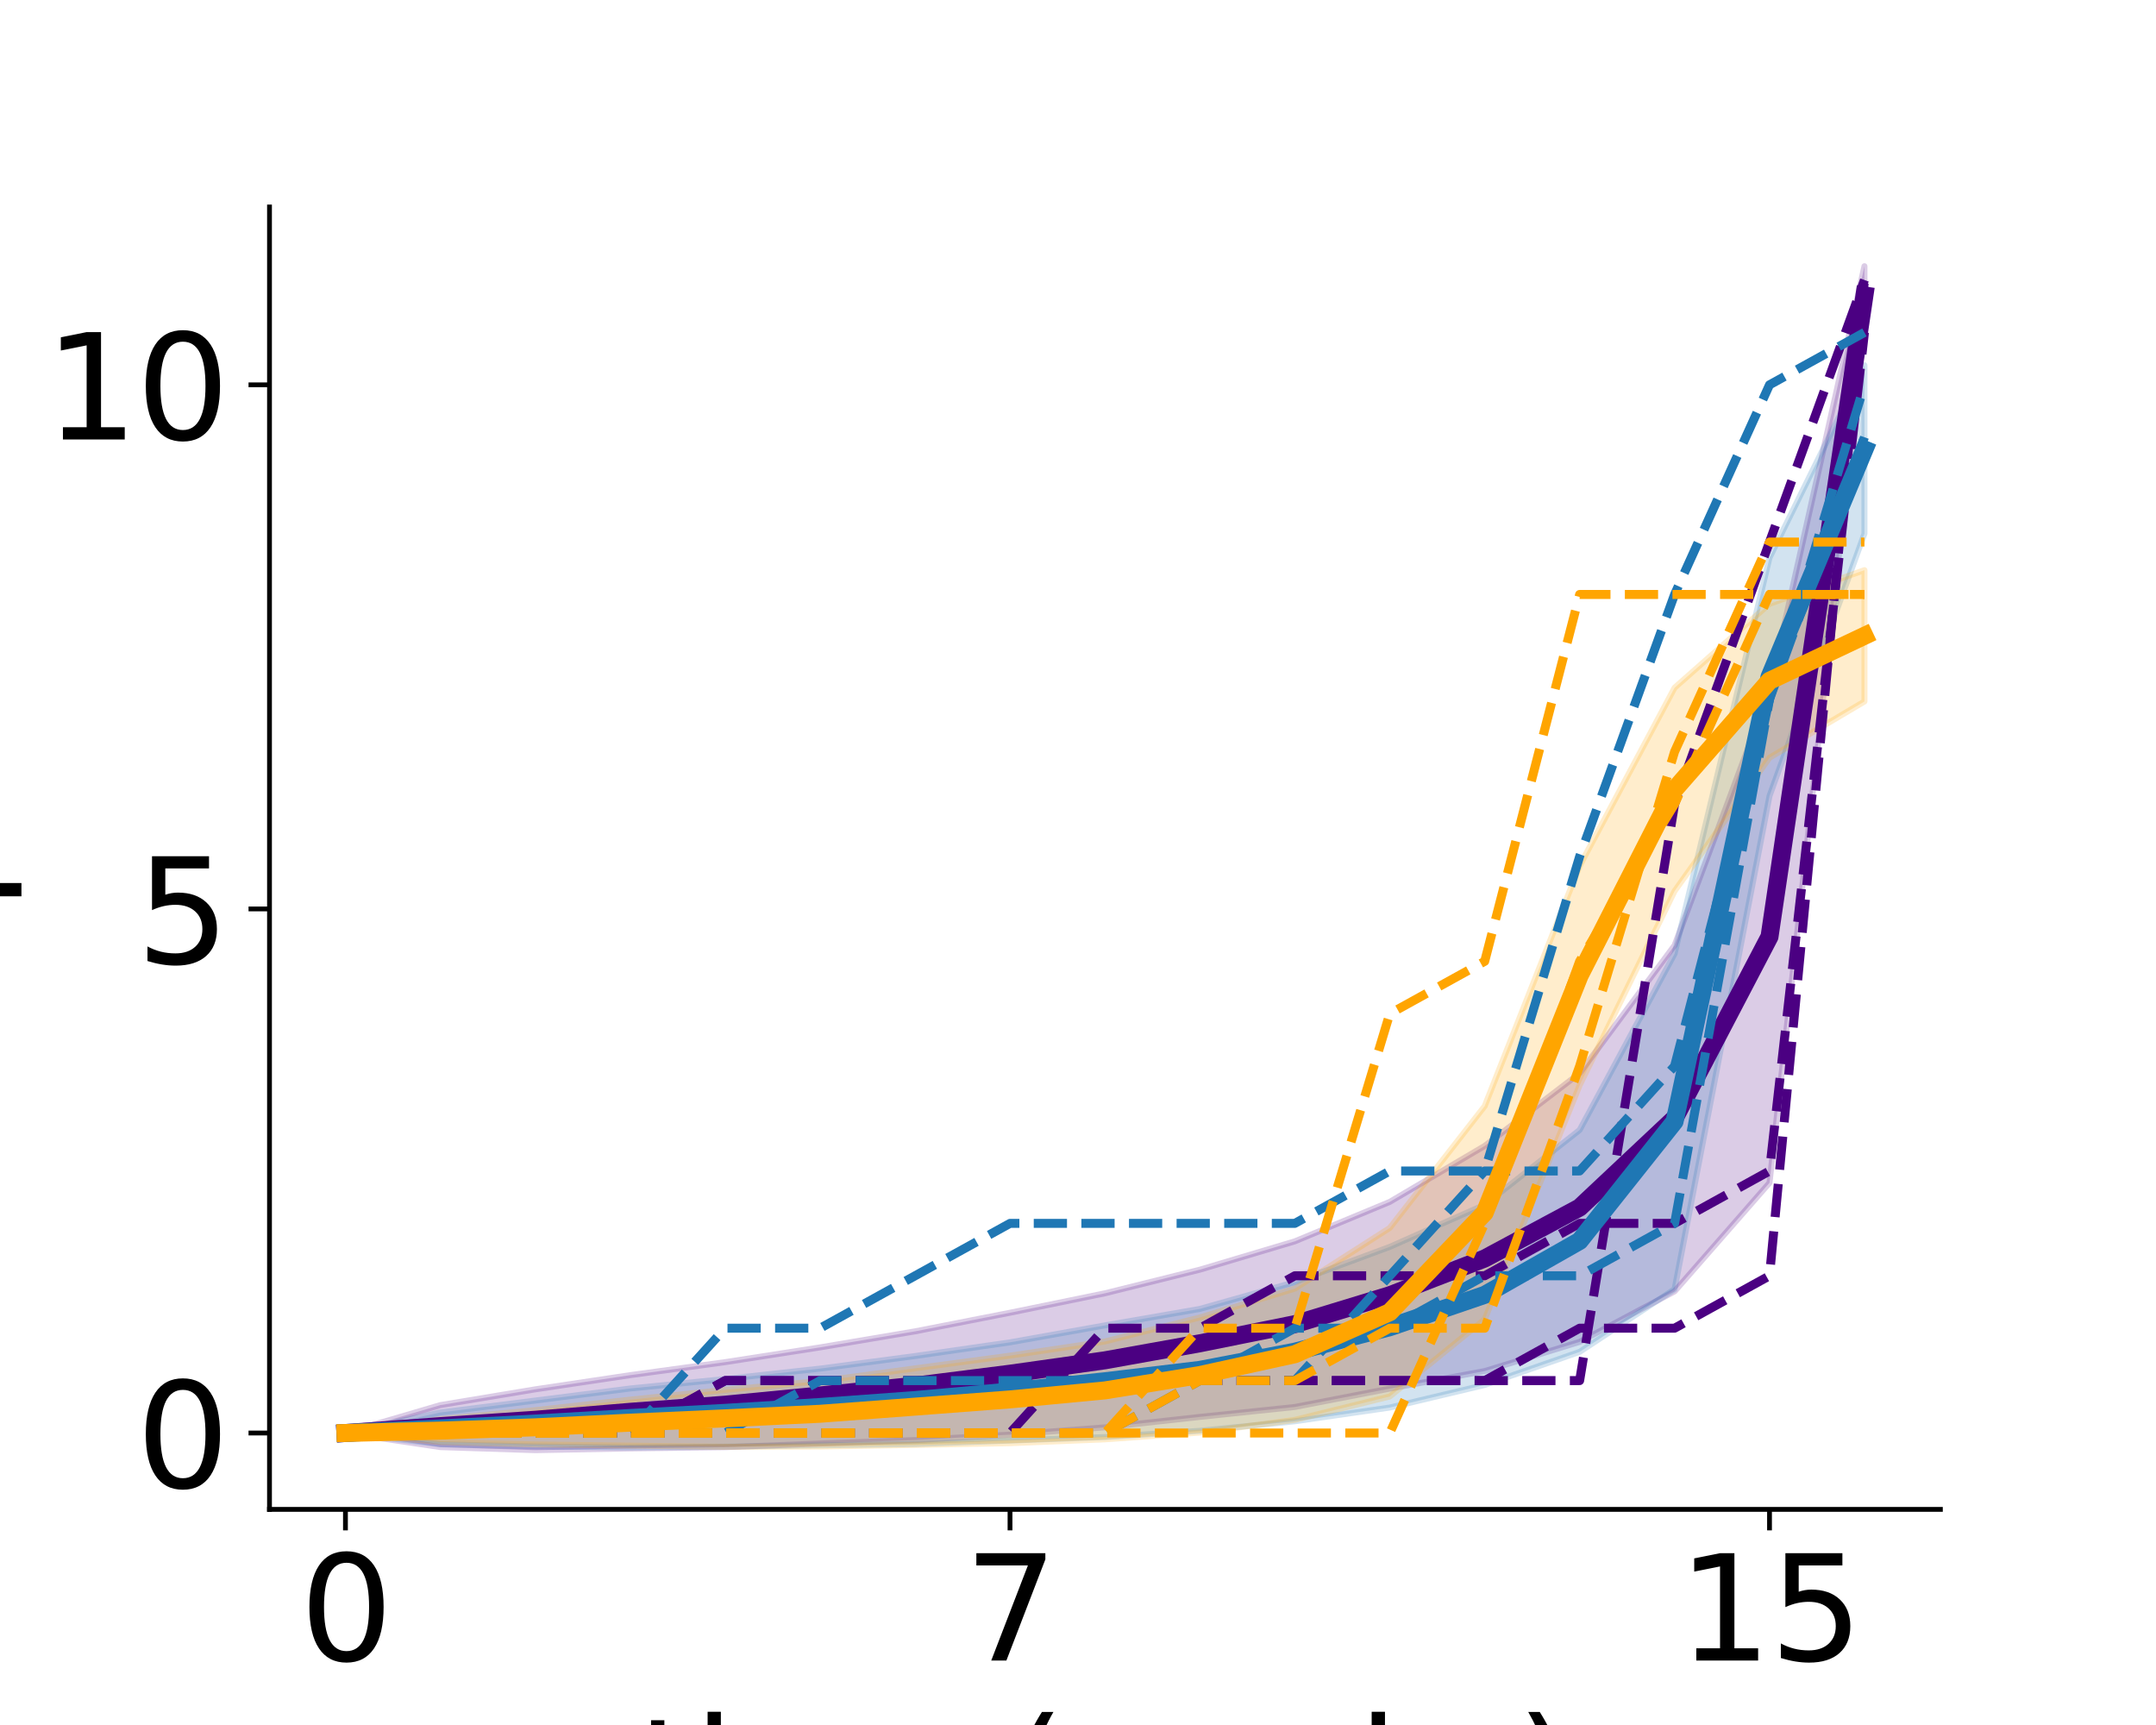 <?xml version="1.0" encoding="utf-8" standalone="no"?>
<!DOCTYPE svg PUBLIC "-//W3C//DTD SVG 1.1//EN"
  "http://www.w3.org/Graphics/SVG/1.1/DTD/svg11.dtd">
<svg xmlns:xlink="http://www.w3.org/1999/xlink" width="360pt" height="288pt" viewBox="0 0 360 288" xmlns="http://www.w3.org/2000/svg" version="1.1">
 <defs>
  <style type="text/css">*{stroke-linejoin: round; stroke-linecap: butt}</style>
 </defs>
 <g id="figure_1">
  <g id="patch_1">
   <path d="M 0 288 
L 360 288 
L 360 0 
L 0 0 
z
" style="fill: #ffffff"/>
  </g>
  <g id="axes_1">
   <g id="patch_2">
    <path d="M 45 252 
L 324 252 
L 324 34.56 
L 45 34.56 
z
" style="fill: #ffffff"/>
   </g>
   <g id="PolyCollection_1">
    <defs>
     <path id="me1559d537e" d="M 57.682 -48.749 
L 57.682 -48.749 
L 73.534 -46.398 
L 89.386 -45.884 
L 105.239 -46.175 
L 121.091 -46.384 
L 136.943 -46.999 
L 152.795 -47.576 
L 168.648 -48.478 
L 184.5 -49.696 
L 200.352 -51.439 
L 216.205 -53.096 
L 232.057 -56.166 
L 247.909 -59.089 
L 263.761 -63.966 
L 279.614 -72.396 
L 295.466 -90.521 
L 311.318 -233.782 
L 311.318 -243.556 
L 311.318 -243.556 
L 295.466 -172.703 
L 279.614 -130.173 
L 263.761 -108.818 
L 247.909 -96.685 
L 232.057 -87.34 
L 216.205 -80.75 
L 200.352 -76.02 
L 184.5 -72.075 
L 168.648 -68.831 
L 152.795 -65.725 
L 136.943 -63.047 
L 121.091 -60.583 
L 105.239 -58.412 
L 89.386 -56.043 
L 73.534 -53.411 
L 57.682 -48.749 
z
" style="stroke: #4b0082; stroke-opacity: 0.2"/>
    </defs>
    <g clip-path="url(#pf0808f1366)">
     <use xlink:href="#me1559d537e" x="0" y="288" style="fill: #4b0082; fill-opacity: 0.2; stroke: #4b0082; stroke-opacity: 0.2"/>
    </g>
   </g>
   <g id="PolyCollection_2">
    <defs>
     <path id="mdc942c40ef" d="M 57.682 -48.749 
L 57.682 -48.749 
L 73.534 -46.862 
L 89.386 -46.497 
L 105.239 -46.337 
L 121.091 -46.469 
L 136.943 -46.692 
L 152.795 -46.904 
L 168.648 -47.489 
L 184.5 -48.069 
L 200.352 -49.115 
L 216.205 -50.71 
L 232.057 -53 
L 247.909 -56.772 
L 263.761 -62.296 
L 279.614 -72.756 
L 295.466 -155.109 
L 311.318 -198.899 
L 311.318 -227.023 
L 311.318 -227.023 
L 295.466 -194.881 
L 279.614 -128.764 
L 263.761 -99.34 
L 247.909 -86.857 
L 232.057 -79.831 
L 216.205 -73.949 
L 200.352 -69.471 
L 184.5 -66.72 
L 168.648 -63.888 
L 152.795 -61.602 
L 136.943 -59.504 
L 121.091 -57.767 
L 105.239 -56.184 
L 89.386 -54.17 
L 73.534 -52.177 
L 57.682 -48.749 
z
" style="stroke: #1f77b4; stroke-opacity: 0.2"/>
    </defs>
    <g clip-path="url(#pf0808f1366)">
     <use xlink:href="#mdc942c40ef" x="0" y="288" style="fill: #1f77b4; fill-opacity: 0.2; stroke: #1f77b4; stroke-opacity: 0.2"/>
    </g>
   </g>
   <g id="PolyCollection_3">
    <defs>
     <path id="mbb2105751d" d="M 57.682 -48.749 
L 57.682 -48.749 
L 73.534 -47.237 
L 89.386 -46.839 
L 105.239 -46.64 
L 121.091 -46.442 
L 136.943 -46.494 
L 152.795 -46.757 
L 168.648 -47.047 
L 184.5 -47.692 
L 200.352 -48.815 
L 216.205 -50.944 
L 232.057 -54.847 
L 247.909 -67.739 
L 263.761 -106.799 
L 279.614 -139.225 
L 295.466 -161.496 
L 311.318 -170.881 
L 311.318 -192.812 
L 311.318 -192.812 
L 295.466 -187.182 
L 279.614 -173.175 
L 263.761 -143.441 
L 247.909 -103.33 
L 232.057 -82.989 
L 216.205 -72.857 
L 200.352 -68.039 
L 184.5 -64.034 
L 168.648 -61.669 
L 152.795 -59.545 
L 136.943 -57.427 
L 121.091 -55.957 
L 105.239 -54.324 
L 89.386 -52.567 
L 73.534 -51.067 
L 57.682 -48.749 
z
" style="stroke: #ffa500; stroke-opacity: 0.2"/>
    </defs>
    <g clip-path="url(#pf0808f1366)">
     <use xlink:href="#mbb2105751d" x="0" y="288" style="fill: #ffa500; fill-opacity: 0.2; stroke: #ffa500; stroke-opacity: 0.2"/>
    </g>
   </g>
   <g id="matplotlib.axis_1">
    <g id="xtick_1">
     <g id="line2d_1">
      <defs>
       <path id="m1b83e02839" d="M 0 0 
L 0 3.5 
" style="stroke: #000000; stroke-width: 0.8"/>
      </defs>
      <g>
       <use xlink:href="#m1b83e02839" x="57.682" y="252" style="stroke: #000000; stroke-width: 0.8"/>
      </g>
     </g>
     <g id="text_1">
      <!-- 0 -->
      <g transform="translate(50.047 277.236) scale(0.24 -0.24)">
       <defs>
        <path id="DejaVuSans-30" d="M 2034 4250 
Q 1547 4250 1301 3770 
Q 1056 3291 1056 2328 
Q 1056 1369 1301 889 
Q 1547 409 2034 409 
Q 2525 409 2770 889 
Q 3016 1369 3016 2328 
Q 3016 3291 2770 3770 
Q 2525 4250 2034 4250 
z
M 2034 4750 
Q 2819 4750 3233 4129 
Q 3647 3509 3647 2328 
Q 3647 1150 3233 529 
Q 2819 -91 2034 -91 
Q 1250 -91 836 529 
Q 422 1150 422 2328 
Q 422 3509 836 4129 
Q 1250 4750 2034 4750 
z
" transform="scale(0.016)"/>
       </defs>
       <use xlink:href="#DejaVuSans-30"/>
      </g>
     </g>
    </g>
    <g id="xtick_2">
     <g id="line2d_2">
      <g>
       <use xlink:href="#m1b83e02839" x="168.648" y="252" style="stroke: #000000; stroke-width: 0.8"/>
      </g>
     </g>
     <g id="text_2">
      <!-- 7 -->
      <g transform="translate(161.013 277.236) scale(0.24 -0.24)">
       <defs>
        <path id="DejaVuSans-37" d="M 525 4666 
L 3525 4666 
L 3525 4397 
L 1831 0 
L 1172 0 
L 2766 4134 
L 525 4134 
L 525 4666 
z
" transform="scale(0.016)"/>
       </defs>
       <use xlink:href="#DejaVuSans-37"/>
      </g>
     </g>
    </g>
    <g id="xtick_3">
     <g id="line2d_3">
      <g>
       <use xlink:href="#m1b83e02839" x="295.466" y="252" style="stroke: #000000; stroke-width: 0.8"/>
      </g>
     </g>
     <g id="text_3">
      <!-- 15 -->
      <g transform="translate(280.196 277.236) scale(0.24 -0.24)">
       <defs>
        <path id="DejaVuSans-31" d="M 794 531 
L 1825 531 
L 1825 4091 
L 703 3866 
L 703 4441 
L 1819 4666 
L 2450 4666 
L 2450 531 
L 3481 531 
L 3481 0 
L 794 0 
L 794 531 
z
" transform="scale(0.016)"/>
        <path id="DejaVuSans-35" d="M 691 4666 
L 3169 4666 
L 3169 4134 
L 1269 4134 
L 1269 2991 
Q 1406 3038 1543 3061 
Q 1681 3084 1819 3084 
Q 2600 3084 3056 2656 
Q 3513 2228 3513 1497 
Q 3513 744 3044 326 
Q 2575 -91 1722 -91 
Q 1428 -91 1123 -41 
Q 819 9 494 109 
L 494 744 
Q 775 591 1075 516 
Q 1375 441 1709 441 
Q 2250 441 2565 725 
Q 2881 1009 2881 1497 
Q 2881 1984 2565 2268 
Q 2250 2553 1709 2553 
Q 1456 2553 1204 2497 
Q 953 2441 691 2322 
L 691 4666 
z
" transform="scale(0.016)"/>
       </defs>
       <use xlink:href="#DejaVuSans-31"/>
       <use xlink:href="#DejaVuSans-35" x="63.623"/>
      </g>
     </g>
    </g>
    <g id="text_4">
     <!-- time (weeks) -->
     <g transform="translate(106.431 304.464) scale(0.24 -0.24)">
      <defs>
       <path id="DejaVuSans-74" d="M 1172 4494 
L 1172 3500 
L 2356 3500 
L 2356 3053 
L 1172 3053 
L 1172 1153 
Q 1172 725 1289 603 
Q 1406 481 1766 481 
L 2356 481 
L 2356 0 
L 1766 0 
Q 1100 0 847 248 
Q 594 497 594 1153 
L 594 3053 
L 172 3053 
L 172 3500 
L 594 3500 
L 594 4494 
L 1172 4494 
z
" transform="scale(0.016)"/>
       <path id="DejaVuSans-69" d="M 603 3500 
L 1178 3500 
L 1178 0 
L 603 0 
L 603 3500 
z
M 603 4863 
L 1178 4863 
L 1178 4134 
L 603 4134 
L 603 4863 
z
" transform="scale(0.016)"/>
       <path id="DejaVuSans-6d" d="M 3328 2828 
Q 3544 3216 3844 3400 
Q 4144 3584 4550 3584 
Q 5097 3584 5394 3201 
Q 5691 2819 5691 2113 
L 5691 0 
L 5113 0 
L 5113 2094 
Q 5113 2597 4934 2840 
Q 4756 3084 4391 3084 
Q 3944 3084 3684 2787 
Q 3425 2491 3425 1978 
L 3425 0 
L 2847 0 
L 2847 2094 
Q 2847 2600 2669 2842 
Q 2491 3084 2119 3084 
Q 1678 3084 1418 2786 
Q 1159 2488 1159 1978 
L 1159 0 
L 581 0 
L 581 3500 
L 1159 3500 
L 1159 2956 
Q 1356 3278 1631 3431 
Q 1906 3584 2284 3584 
Q 2666 3584 2933 3390 
Q 3200 3197 3328 2828 
z
" transform="scale(0.016)"/>
       <path id="DejaVuSans-65" d="M 3597 1894 
L 3597 1613 
L 953 1613 
Q 991 1019 1311 708 
Q 1631 397 2203 397 
Q 2534 397 2845 478 
Q 3156 559 3463 722 
L 3463 178 
Q 3153 47 2828 -22 
Q 2503 -91 2169 -91 
Q 1331 -91 842 396 
Q 353 884 353 1716 
Q 353 2575 817 3079 
Q 1281 3584 2069 3584 
Q 2775 3584 3186 3129 
Q 3597 2675 3597 1894 
z
M 3022 2063 
Q 3016 2534 2758 2815 
Q 2500 3097 2075 3097 
Q 1594 3097 1305 2825 
Q 1016 2553 972 2059 
L 3022 2063 
z
" transform="scale(0.016)"/>
       <path id="DejaVuSans-20" transform="scale(0.016)"/>
       <path id="DejaVuSans-28" d="M 1984 4856 
Q 1566 4138 1362 3434 
Q 1159 2731 1159 2009 
Q 1159 1288 1364 580 
Q 1569 -128 1984 -844 
L 1484 -844 
Q 1016 -109 783 600 
Q 550 1309 550 2009 
Q 550 2706 781 3412 
Q 1013 4119 1484 4856 
L 1984 4856 
z
" transform="scale(0.016)"/>
       <path id="DejaVuSans-77" d="M 269 3500 
L 844 3500 
L 1563 769 
L 2278 3500 
L 2956 3500 
L 3675 769 
L 4391 3500 
L 4966 3500 
L 4050 0 
L 3372 0 
L 2619 2869 
L 1863 0 
L 1184 0 
L 269 3500 
z
" transform="scale(0.016)"/>
       <path id="DejaVuSans-6b" d="M 581 4863 
L 1159 4863 
L 1159 1991 
L 2875 3500 
L 3609 3500 
L 1753 1863 
L 3688 0 
L 2938 0 
L 1159 1709 
L 1159 0 
L 581 0 
L 581 4863 
z
" transform="scale(0.016)"/>
       <path id="DejaVuSans-73" d="M 2834 3397 
L 2834 2853 
Q 2591 2978 2328 3040 
Q 2066 3103 1784 3103 
Q 1356 3103 1142 2972 
Q 928 2841 928 2578 
Q 928 2378 1081 2264 
Q 1234 2150 1697 2047 
L 1894 2003 
Q 2506 1872 2764 1633 
Q 3022 1394 3022 966 
Q 3022 478 2636 193 
Q 2250 -91 1575 -91 
Q 1294 -91 989 -36 
Q 684 19 347 128 
L 347 722 
Q 666 556 975 473 
Q 1284 391 1588 391 
Q 1994 391 2212 530 
Q 2431 669 2431 922 
Q 2431 1156 2273 1281 
Q 2116 1406 1581 1522 
L 1381 1569 
Q 847 1681 609 1914 
Q 372 2147 372 2553 
Q 372 3047 722 3315 
Q 1072 3584 1716 3584 
Q 2034 3584 2315 3537 
Q 2597 3491 2834 3397 
z
" transform="scale(0.016)"/>
       <path id="DejaVuSans-29" d="M 513 4856 
L 1013 4856 
Q 1481 4119 1714 3412 
Q 1947 2706 1947 2009 
Q 1947 1309 1714 600 
Q 1481 -109 1013 -844 
L 513 -844 
Q 928 -128 1133 580 
Q 1338 1288 1338 2009 
Q 1338 2731 1133 3434 
Q 928 4138 513 4856 
z
" transform="scale(0.016)"/>
      </defs>
      <use xlink:href="#DejaVuSans-74"/>
      <use xlink:href="#DejaVuSans-69" x="39.209"/>
      <use xlink:href="#DejaVuSans-6d" x="66.992"/>
      <use xlink:href="#DejaVuSans-65" x="164.404"/>
      <use xlink:href="#DejaVuSans-20" x="225.928"/>
      <use xlink:href="#DejaVuSans-28" x="257.715"/>
      <use xlink:href="#DejaVuSans-77" x="296.729"/>
      <use xlink:href="#DejaVuSans-65" x="378.516"/>
      <use xlink:href="#DejaVuSans-65" x="440.039"/>
      <use xlink:href="#DejaVuSans-6b" x="501.562"/>
      <use xlink:href="#DejaVuSans-73" x="559.473"/>
      <use xlink:href="#DejaVuSans-29" x="611.572"/>
     </g>
    </g>
   </g>
   <g id="matplotlib.axis_2">
    <g id="ytick_1">
     <g id="line2d_4">
      <defs>
       <path id="md391258eea" d="M 0 0 
L -3.5 0 
" style="stroke: #000000; stroke-width: 0.8"/>
      </defs>
      <g>
       <use xlink:href="#md391258eea" x="45" y="239.251" style="stroke: #000000; stroke-width: 0.8"/>
      </g>
     </g>
     <g id="text_5">
      <!-- 0 -->
      <g transform="translate(22.73 248.369) scale(0.24 -0.24)">
       <use xlink:href="#DejaVuSans-30"/>
      </g>
     </g>
    </g>
    <g id="ytick_2">
     <g id="line2d_5">
      <g>
       <use xlink:href="#md391258eea" x="45" y="151.75" style="stroke: #000000; stroke-width: 0.8"/>
      </g>
     </g>
     <g id="text_6">
      <!-- 5 -->
      <g transform="translate(22.73 160.868) scale(0.24 -0.24)">
       <use xlink:href="#DejaVuSans-35"/>
      </g>
     </g>
    </g>
    <g id="ytick_3">
     <g id="line2d_6">
      <g>
       <use xlink:href="#md391258eea" x="45" y="64.25" style="stroke: #000000; stroke-width: 0.8"/>
      </g>
     </g>
     <g id="text_7">
      <!-- 10 -->
      <g transform="translate(7.46 73.368) scale(0.24 -0.24)">
       <use xlink:href="#DejaVuSans-31"/>
       <use xlink:href="#DejaVuSans-30" x="63.623"/>
      </g>
     </g>
    </g>
    <g id="text_8">
     <!-- research hours  -->
     <g transform="translate(-28.406 236.546) rotate(-90) scale(0.24 -0.24)">
      <defs>
       <path id="DejaVuSans-72" d="M 2631 2963 
Q 2534 3019 2420 3045 
Q 2306 3072 2169 3072 
Q 1681 3072 1420 2755 
Q 1159 2438 1159 1844 
L 1159 0 
L 581 0 
L 581 3500 
L 1159 3500 
L 1159 2956 
Q 1341 3275 1631 3429 
Q 1922 3584 2338 3584 
Q 2397 3584 2469 3576 
Q 2541 3569 2628 3553 
L 2631 2963 
z
" transform="scale(0.016)"/>
       <path id="DejaVuSans-61" d="M 2194 1759 
Q 1497 1759 1228 1600 
Q 959 1441 959 1056 
Q 959 750 1161 570 
Q 1363 391 1709 391 
Q 2188 391 2477 730 
Q 2766 1069 2766 1631 
L 2766 1759 
L 2194 1759 
z
M 3341 1997 
L 3341 0 
L 2766 0 
L 2766 531 
Q 2569 213 2275 61 
Q 1981 -91 1556 -91 
Q 1019 -91 701 211 
Q 384 513 384 1019 
Q 384 1609 779 1909 
Q 1175 2209 1959 2209 
L 2766 2209 
L 2766 2266 
Q 2766 2663 2505 2880 
Q 2244 3097 1772 3097 
Q 1472 3097 1187 3025 
Q 903 2953 641 2809 
L 641 3341 
Q 956 3463 1253 3523 
Q 1550 3584 1831 3584 
Q 2591 3584 2966 3190 
Q 3341 2797 3341 1997 
z
" transform="scale(0.016)"/>
       <path id="DejaVuSans-63" d="M 3122 3366 
L 3122 2828 
Q 2878 2963 2633 3030 
Q 2388 3097 2138 3097 
Q 1578 3097 1268 2742 
Q 959 2388 959 1747 
Q 959 1106 1268 751 
Q 1578 397 2138 397 
Q 2388 397 2633 464 
Q 2878 531 3122 666 
L 3122 134 
Q 2881 22 2623 -34 
Q 2366 -91 2075 -91 
Q 1284 -91 818 406 
Q 353 903 353 1747 
Q 353 2603 823 3093 
Q 1294 3584 2113 3584 
Q 2378 3584 2631 3529 
Q 2884 3475 3122 3366 
z
" transform="scale(0.016)"/>
       <path id="DejaVuSans-68" d="M 3513 2113 
L 3513 0 
L 2938 0 
L 2938 2094 
Q 2938 2591 2744 2837 
Q 2550 3084 2163 3084 
Q 1697 3084 1428 2787 
Q 1159 2491 1159 1978 
L 1159 0 
L 581 0 
L 581 4863 
L 1159 4863 
L 1159 2956 
Q 1366 3272 1645 3428 
Q 1925 3584 2291 3584 
Q 2894 3584 3203 3211 
Q 3513 2838 3513 2113 
z
" transform="scale(0.016)"/>
       <path id="DejaVuSans-6f" d="M 1959 3097 
Q 1497 3097 1228 2736 
Q 959 2375 959 1747 
Q 959 1119 1226 758 
Q 1494 397 1959 397 
Q 2419 397 2687 759 
Q 2956 1122 2956 1747 
Q 2956 2369 2687 2733 
Q 2419 3097 1959 3097 
z
M 1959 3584 
Q 2709 3584 3137 3096 
Q 3566 2609 3566 1747 
Q 3566 888 3137 398 
Q 2709 -91 1959 -91 
Q 1206 -91 779 398 
Q 353 888 353 1747 
Q 353 2609 779 3096 
Q 1206 3584 1959 3584 
z
" transform="scale(0.016)"/>
       <path id="DejaVuSans-75" d="M 544 1381 
L 544 3500 
L 1119 3500 
L 1119 1403 
Q 1119 906 1312 657 
Q 1506 409 1894 409 
Q 2359 409 2629 706 
Q 2900 1003 2900 1516 
L 2900 3500 
L 3475 3500 
L 3475 0 
L 2900 0 
L 2900 538 
Q 2691 219 2414 64 
Q 2138 -91 1772 -91 
Q 1169 -91 856 284 
Q 544 659 544 1381 
z
M 1991 3584 
L 1991 3584 
z
" transform="scale(0.016)"/>
      </defs>
      <use xlink:href="#DejaVuSans-72"/>
      <use xlink:href="#DejaVuSans-65" x="38.863"/>
      <use xlink:href="#DejaVuSans-73" x="100.387"/>
      <use xlink:href="#DejaVuSans-65" x="152.486"/>
      <use xlink:href="#DejaVuSans-61" x="214.01"/>
      <use xlink:href="#DejaVuSans-72" x="275.289"/>
      <use xlink:href="#DejaVuSans-63" x="314.152"/>
      <use xlink:href="#DejaVuSans-68" x="369.133"/>
      <use xlink:href="#DejaVuSans-20" x="432.512"/>
      <use xlink:href="#DejaVuSans-68" x="464.299"/>
      <use xlink:href="#DejaVuSans-6f" x="527.678"/>
      <use xlink:href="#DejaVuSans-75" x="588.859"/>
      <use xlink:href="#DejaVuSans-72" x="652.238"/>
      <use xlink:href="#DejaVuSans-73" x="693.352"/>
      <use xlink:href="#DejaVuSans-20" x="745.451"/>
     </g>
     <!--  completed -->
     <g transform="translate(-1.531 210.765) rotate(-90) scale(0.24 -0.24)">
      <defs>
       <path id="DejaVuSans-70" d="M 1159 525 
L 1159 -1331 
L 581 -1331 
L 581 3500 
L 1159 3500 
L 1159 2969 
Q 1341 3281 1617 3432 
Q 1894 3584 2278 3584 
Q 2916 3584 3314 3078 
Q 3713 2572 3713 1747 
Q 3713 922 3314 415 
Q 2916 -91 2278 -91 
Q 1894 -91 1617 61 
Q 1341 213 1159 525 
z
M 3116 1747 
Q 3116 2381 2855 2742 
Q 2594 3103 2138 3103 
Q 1681 3103 1420 2742 
Q 1159 2381 1159 1747 
Q 1159 1113 1420 752 
Q 1681 391 2138 391 
Q 2594 391 2855 752 
Q 3116 1113 3116 1747 
z
" transform="scale(0.016)"/>
       <path id="DejaVuSans-6c" d="M 603 4863 
L 1178 4863 
L 1178 0 
L 603 0 
L 603 4863 
z
" transform="scale(0.016)"/>
       <path id="DejaVuSans-64" d="M 2906 2969 
L 2906 4863 
L 3481 4863 
L 3481 0 
L 2906 0 
L 2906 525 
Q 2725 213 2448 61 
Q 2172 -91 1784 -91 
Q 1150 -91 751 415 
Q 353 922 353 1747 
Q 353 2572 751 3078 
Q 1150 3584 1784 3584 
Q 2172 3584 2448 3432 
Q 2725 3281 2906 2969 
z
M 947 1747 
Q 947 1113 1208 752 
Q 1469 391 1925 391 
Q 2381 391 2643 752 
Q 2906 1113 2906 1747 
Q 2906 2381 2643 2742 
Q 2381 3103 1925 3103 
Q 1469 3103 1208 2742 
Q 947 2381 947 1747 
z
" transform="scale(0.016)"/>
      </defs>
      <use xlink:href="#DejaVuSans-20"/>
      <use xlink:href="#DejaVuSans-63" x="31.787"/>
      <use xlink:href="#DejaVuSans-6f" x="86.768"/>
      <use xlink:href="#DejaVuSans-6d" x="147.949"/>
      <use xlink:href="#DejaVuSans-70" x="245.361"/>
      <use xlink:href="#DejaVuSans-6c" x="308.838"/>
      <use xlink:href="#DejaVuSans-65" x="336.621"/>
      <use xlink:href="#DejaVuSans-74" x="398.145"/>
      <use xlink:href="#DejaVuSans-65" x="437.354"/>
      <use xlink:href="#DejaVuSans-64" x="498.877"/>
     </g>
    </g>
   </g>
   <g id="line2d_7">
    <path d="M 57.682 239.251 
L 73.534 238.096 
L 89.386 237.037 
L 105.239 235.707 
L 121.091 234.517 
L 136.943 232.977 
L 152.795 231.349 
L 168.648 229.346 
L 184.5 227.114 
L 200.352 224.271 
L 216.205 221.077 
L 232.057 216.247 
L 247.909 210.113 
L 263.761 201.608 
L 279.614 186.715 
L 295.466 156.388 
L 311.318 49.331 
" clip-path="url(#pf0808f1366)" style="fill: none; stroke: #4b0082; stroke-width: 3; stroke-linecap: square"/>
   </g>
   <g id="line2d_8">
    <path d="M 57.682 239.251 
L 73.534 239.251 
L 89.386 239.251 
L 105.239 239.251 
L 121.091 239.251 
L 136.943 239.251 
L 152.795 239.251 
L 168.648 239.251 
L 184.5 221.751 
L 200.352 221.751 
L 216.205 213.001 
L 232.057 213.001 
L 247.909 213.001 
L 263.761 204.25 
L 279.614 204.25 
L 295.466 195.5 
L 311.318 55.5 
" clip-path="url(#pf0808f1366)" style="fill: none; stroke-dasharray: 5.55,2.4; stroke-dashoffset: 0; stroke: #4b0082; stroke-width: 1.5"/>
   </g>
   <g id="line2d_9">
    <path d="M 57.682 239.251 
L 73.534 239.251 
L 89.386 239.251 
L 105.239 239.251 
L 121.091 230.501 
L 136.943 230.501 
L 152.795 230.501 
L 168.648 230.501 
L 184.5 230.501 
L 200.352 230.501 
L 216.205 230.501 
L 232.057 230.501 
L 247.909 230.501 
L 263.761 230.501 
L 279.614 134.25 
L 295.466 90.5 
L 311.318 46.75 
" clip-path="url(#pf0808f1366)" style="fill: none; stroke-dasharray: 5.55,2.4; stroke-dashoffset: 0; stroke: #4b0082; stroke-width: 1.5"/>
   </g>
   <g id="line2d_10">
    <path d="M 57.682 239.251 
L 73.534 239.251 
L 89.386 239.251 
L 105.239 239.251 
L 121.091 230.501 
L 136.943 230.501 
L 152.795 230.501 
L 168.648 230.501 
L 184.5 230.501 
L 200.352 230.501 
L 216.205 230.501 
L 232.057 230.501 
L 247.909 230.501 
L 263.761 221.751 
L 279.614 221.751 
L 295.466 213.001 
L 311.318 46.75 
" clip-path="url(#pf0808f1366)" style="fill: none; stroke-dasharray: 5.55,2.4; stroke-dashoffset: 0; stroke: #4b0082; stroke-width: 1.5"/>
   </g>
   <g id="line2d_11">
    <path d="M 57.682 239.251 
L 73.534 238.481 
L 89.386 237.667 
L 105.239 236.739 
L 121.091 235.882 
L 136.943 234.902 
L 152.795 233.747 
L 168.648 232.312 
L 184.5 230.606 
L 200.352 228.707 
L 216.205 225.671 
L 232.057 221.584 
L 247.909 216.186 
L 263.761 207.182 
L 279.614 187.24 
L 295.466 113.005 
L 311.318 75.039 
" clip-path="url(#pf0808f1366)" style="fill: none; stroke: #1f77b4; stroke-width: 3; stroke-linecap: square"/>
   </g>
   <g id="line2d_12">
    <path d="M 57.682 239.251 
L 73.534 239.251 
L 89.386 239.251 
L 105.239 239.251 
L 121.091 221.751 
L 136.943 221.751 
L 152.795 213.001 
L 168.648 204.25 
L 184.5 204.25 
L 200.352 204.25 
L 216.205 204.25 
L 232.057 195.5 
L 247.909 195.5 
L 263.761 143 
L 279.614 99.25 
L 295.466 64.25 
L 311.318 55.5 
" clip-path="url(#pf0808f1366)" style="fill: none; stroke-dasharray: 5.55,2.4; stroke-dashoffset: 0; stroke: #1f77b4; stroke-width: 1.5"/>
   </g>
   <g id="line2d_13">
    <path d="M 57.682 239.251 
L 73.534 239.251 
L 89.386 239.251 
L 105.239 239.251 
L 121.091 239.251 
L 136.943 239.251 
L 152.795 239.251 
L 168.648 239.251 
L 184.5 239.251 
L 200.352 230.501 
L 216.205 221.751 
L 232.057 221.751 
L 247.909 213.001 
L 263.761 213.001 
L 279.614 204.25 
L 295.466 116.75 
L 311.318 73 
" clip-path="url(#pf0808f1366)" style="fill: none; stroke-dasharray: 5.55,2.4; stroke-dashoffset: 0; stroke: #1f77b4; stroke-width: 1.5"/>
   </g>
   <g id="line2d_14">
    <path d="M 57.682 239.251 
L 73.534 239.251 
L 89.386 239.251 
L 105.239 239.251 
L 121.091 239.251 
L 136.943 230.501 
L 152.795 230.501 
L 168.648 230.501 
L 184.5 230.501 
L 200.352 230.501 
L 216.205 230.501 
L 232.057 213.001 
L 247.909 195.5 
L 263.761 195.5 
L 279.614 178 
L 295.466 116.75 
L 311.318 64.25 
" clip-path="url(#pf0808f1366)" style="fill: none; stroke-dasharray: 5.55,2.4; stroke-dashoffset: 0; stroke: #1f77b4; stroke-width: 1.5"/>
   </g>
   <g id="line2d_15">
    <path d="M 57.682 239.251 
L 73.534 238.848 
L 89.386 238.297 
L 105.239 237.518 
L 121.091 236.801 
L 136.943 236.039 
L 152.795 234.849 
L 168.648 233.642 
L 184.5 232.137 
L 200.352 229.573 
L 216.205 226.099 
L 232.057 219.082 
L 247.909 202.465 
L 263.761 162.88 
L 279.614 131.8 
L 295.466 113.661 
L 311.318 106.154 
" clip-path="url(#pf0808f1366)" style="fill: none; stroke: #ffa500; stroke-width: 3; stroke-linecap: square"/>
   </g>
   <g id="line2d_16">
    <path d="M 57.682 239.251 
L 73.534 239.251 
L 89.386 239.251 
L 105.239 239.251 
L 121.091 239.251 
L 136.943 239.251 
L 152.795 239.251 
L 168.648 239.251 
L 184.5 239.251 
L 200.352 230.501 
L 216.205 230.501 
L 232.057 221.751 
L 247.909 221.751 
L 263.761 178 
L 279.614 125.5 
L 295.466 90.5 
L 311.318 90.5 
" clip-path="url(#pf0808f1366)" style="fill: none; stroke-dasharray: 5.55,2.4; stroke-dashoffset: 0; stroke: #ffa500; stroke-width: 1.5"/>
   </g>
   <g id="line2d_17">
    <path d="M 57.682 239.251 
L 73.534 239.251 
L 89.386 239.251 
L 105.239 239.251 
L 121.091 239.251 
L 136.943 239.251 
L 152.795 239.251 
L 168.648 239.251 
L 184.5 239.251 
L 200.352 221.751 
L 216.205 221.751 
L 232.057 169.25 
L 247.909 160.5 
L 263.761 99.25 
L 279.614 99.25 
L 295.466 99.25 
L 311.318 99.25 
" clip-path="url(#pf0808f1366)" style="fill: none; stroke-dasharray: 5.55,2.4; stroke-dashoffset: 0; stroke: #ffa500; stroke-width: 1.5"/>
   </g>
   <g id="line2d_18">
    <path d="M 57.682 239.251 
L 73.534 239.251 
L 89.386 239.251 
L 105.239 239.251 
L 121.091 239.251 
L 136.943 239.251 
L 152.795 239.251 
L 168.648 239.251 
L 184.5 239.251 
L 200.352 239.251 
L 216.205 239.251 
L 232.057 239.251 
L 247.909 204.25 
L 263.761 160.5 
L 279.614 134.25 
L 295.466 99.25 
L 311.318 99.25 
" clip-path="url(#pf0808f1366)" style="fill: none; stroke-dasharray: 5.55,2.4; stroke-dashoffset: 0; stroke: #ffa500; stroke-width: 1.5"/>
   </g>
   <g id="patch_3">
    <path d="M 45 252 
L 45 34.56 
" style="fill: none; stroke: #000000; stroke-width: 0.8; stroke-linejoin: miter; stroke-linecap: square"/>
   </g>
   <g id="patch_4">
    <path d="M 45 252 
L 324 252 
" style="fill: none; stroke: #000000; stroke-width: 0.8; stroke-linejoin: miter; stroke-linecap: square"/>
   </g>
  </g>
 </g>
 <defs>
  <clipPath id="pf0808f1366">
   <rect x="45" y="34.56" width="279" height="217.44"/>
  </clipPath>
 </defs>
</svg>

